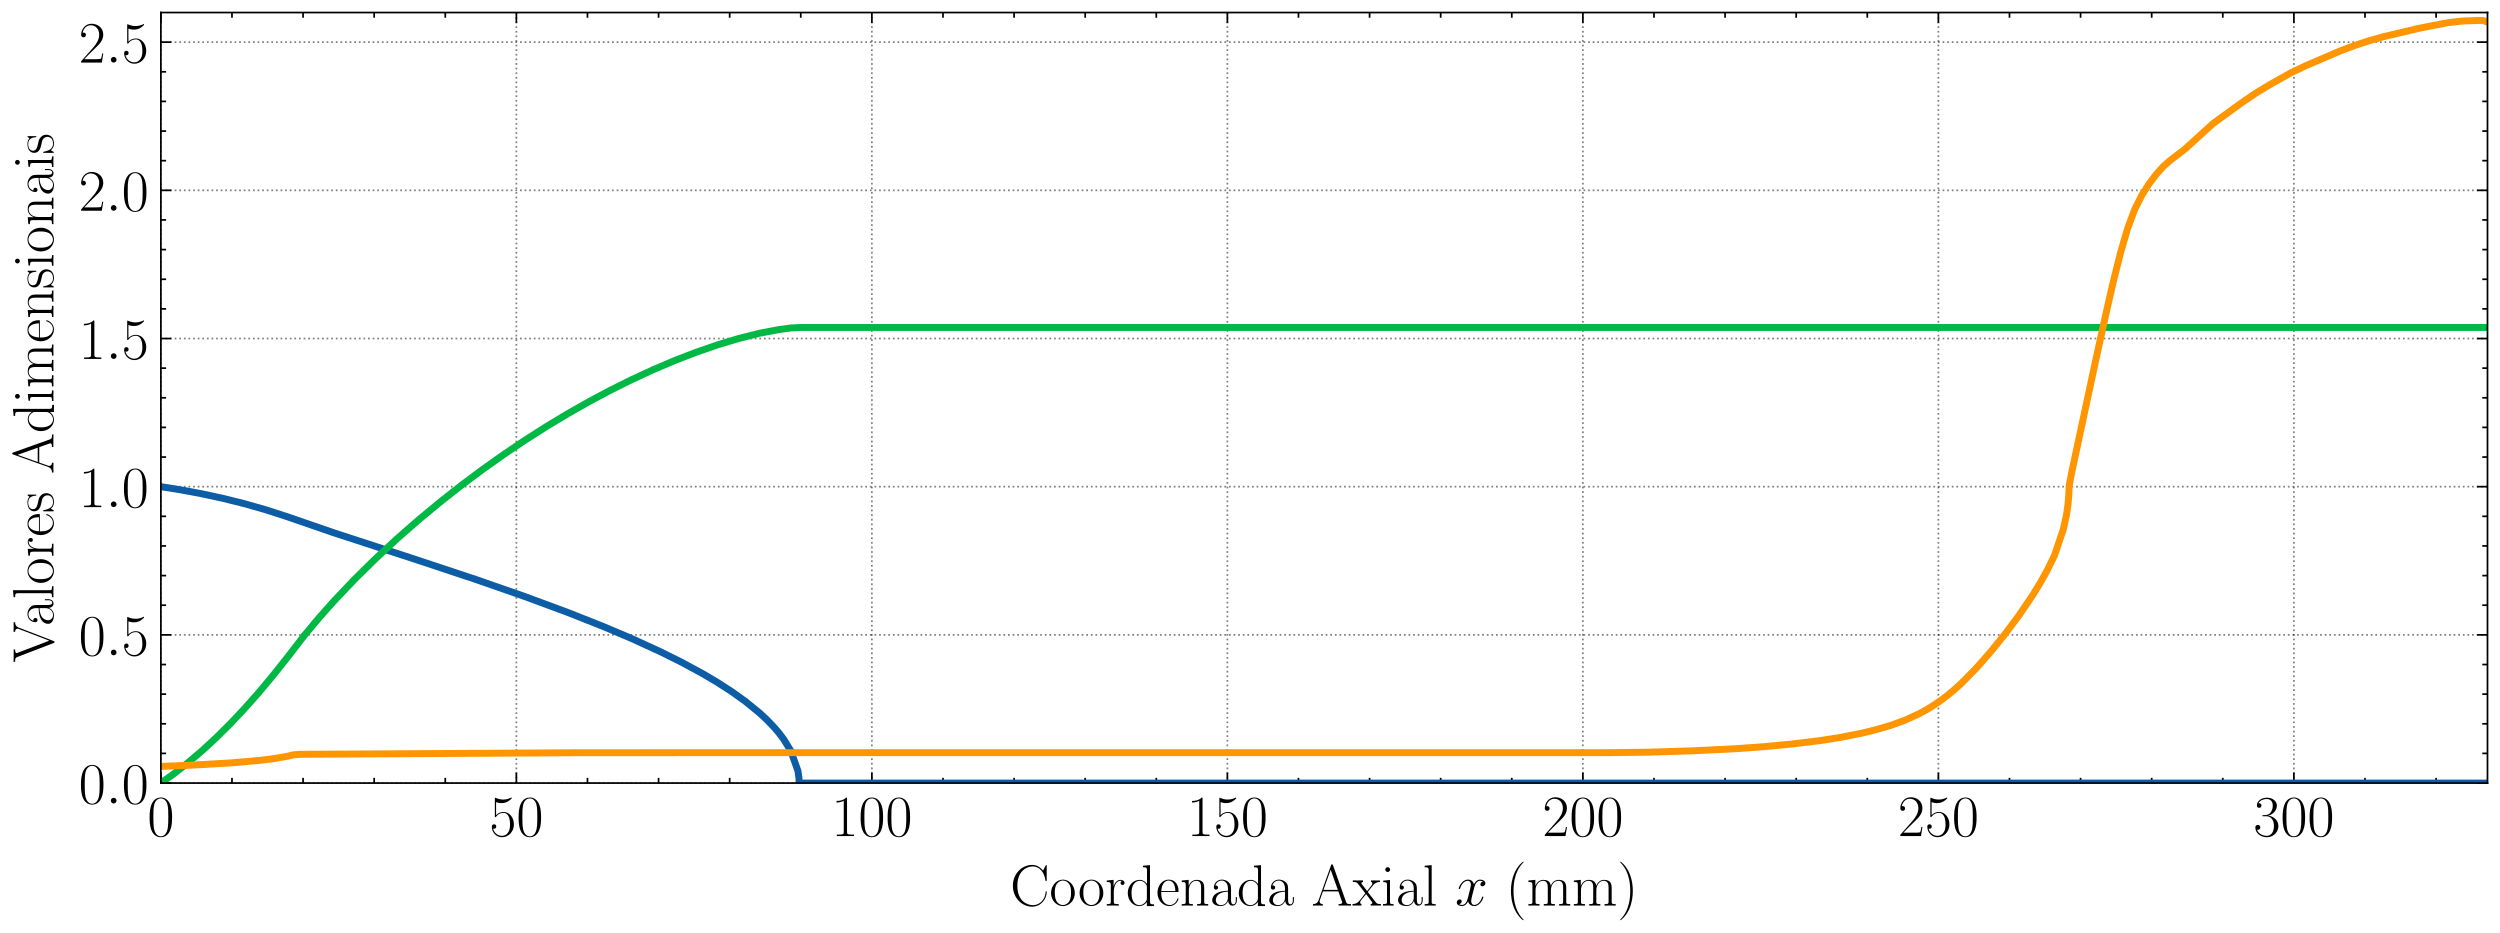 <?xml version="1.0" encoding="utf-8" standalone="no"?>
<!DOCTYPE svg PUBLIC "-//W3C//DTD SVG 1.1//EN"
  "http://www.w3.org/Graphics/SVG/1.1/DTD/svg11.dtd">
<!-- Created with matplotlib (https://matplotlib.org/) -->
<svg height="268.423pt" version="1.1" viewBox="0 0 719.497 268.423" width="719.497pt" xmlns="http://www.w3.org/2000/svg" xmlns:xlink="http://www.w3.org/1999/xlink">
 <defs>
  <style type="text/css">*{stroke-linecap:butt;stroke-linejoin:round;}</style>
 </defs>
 <g id="figure_1">
  <g id="patch_1">
   <path d="M 0 268.423 
L 719.497 268.423 
L 719.497 0 
L 0 0 
z
" style="fill:#ffffff;"/>
  </g>
  <g id="axes_1">
   <g id="patch_2">
    <path d="M 46.297 225.36 
L 715.897 225.36 
L 715.897 3.6 
L 46.297 3.6 
z
" style="fill:#ffffff;"/>
   </g>
   <g id="matplotlib.axis_1">
    <g id="xtick_1">
     <g id="line2d_1">
      <path clip-path="url(#p285073adc8)" d="M 46.297 225.36 
L 46.297 3.6 
" style="fill:none;stroke:#000000;stroke-dasharray:0.5,0.825;stroke-dashoffset:0;stroke-opacity:0.5;stroke-width:0.5;"/>
     </g>
     <g id="line2d_2">
      <defs>
       <path d="M 0 0 
L 0 -3 
" id="mf5955d7d9f" style="stroke:#000000;stroke-width:0.5;"/>
      </defs>
      <g>
       <use style="stroke:#000000;stroke-width:0.5;" x="46.297" xlink:href="#mf5955d7d9f" y="225.36"/>
      </g>
     </g>
     <g id="line2d_3">
      <defs>
       <path d="M 0 0 
L 0 3 
" id="mdc66c69670" style="stroke:#000000;stroke-width:0.5;"/>
      </defs>
      <g>
       <use style="stroke:#000000;stroke-width:0.5;" x="46.297" xlink:href="#mdc66c69670" y="3.6"/>
      </g>
     </g>
     <g id="text_1">
      <!-- $\mathdefault{0}$ -->
      <g transform="translate(42.413 240.621)scale(0.17 -0.17)">
       <defs>
        <path d="M 42 31.641 
C 42 37.75 41.906 48.125 37.703 56.109 
C 34 63.109 28.094 65.594 22.906 65.594 
C 18.094 65.594 12 63.406 8.203 56.203 
C 4.203 48.719 3.797 39.438 3.797 31.641 
C 3.797 25.953 3.906 17.281 7 9.672 
C 11.297 -0.609 19 -2 22.906 -2 
C 27.5 -2 34.5 -0.109 38.594 9.375 
C 41.594 16.281 42 24.359 42 31.641 
z
M 22.906 -0.406 
C 16.5 -0.406 12.703 5.078 11.297 12.688 
C 10.203 18.562 10.203 27.156 10.203 32.75 
C 10.203 40.438 10.203 46.828 11.5 52.922 
C 13.406 61.391 19 64 22.906 64 
C 27 64 32.297 61.297 34.203 53.125 
C 35.5 47.438 35.594 40.734 35.594 32.75 
C 35.594 26.25 35.594 18.266 34.406 12.375 
C 32.297 1.484 26.406 -0.406 22.906 -0.406 
z
" id="CMR17-48"/>
       </defs>
       <use transform="scale(0.996)" xlink:href="#CMR17-48"/>
      </g>
     </g>
    </g>
    <g id="xtick_2">
     <g id="line2d_4">
      <path clip-path="url(#p285073adc8)" d="M 148.61 225.36 
L 148.61 3.6 
" style="fill:none;stroke:#000000;stroke-dasharray:0.5,0.825;stroke-dashoffset:0;stroke-opacity:0.5;stroke-width:0.5;"/>
     </g>
     <g id="line2d_5">
      <g>
       <use style="stroke:#000000;stroke-width:0.5;" x="148.61" xlink:href="#mf5955d7d9f" y="225.36"/>
      </g>
     </g>
     <g id="line2d_6">
      <g>
       <use style="stroke:#000000;stroke-width:0.5;" x="148.61" xlink:href="#mdc66c69670" y="3.6"/>
      </g>
     </g>
     <g id="text_2">
      <!-- $\mathdefault{50}$ -->
      <g transform="translate(140.843 240.621)scale(0.17 -0.17)">
       <defs>
        <path d="M 11.406 57.688 
C 12.406 57.281 16.5 56 20.703 56 
C 30 56 35.094 61.109 38 64.062 
C 38 64.953 38 65.5 37.406 65.5 
C 37.297 65.5 37.094 65.5 36.297 65.047 
C 32.797 63.406 28.703 62.078 23.703 62.078 
C 20.703 62.078 16.203 62.484 11.297 64.672 
C 10.203 65.172 10 65.172 9.906 65.172 
C 9.406 65.172 9.297 65.062 9.297 63.078 
L 9.297 34.422 
C 9.297 32.641 9.297 32.141 10.297 32.141 
C 10.797 32.141 11 32.344 11.5 33.031 
C 14.703 37.516 19.094 39.406 24.094 39.406 
C 27.594 39.406 35.094 37.219 35.094 20.141 
C 35.094 16.953 35.094 11.172 32.094 6.578 
C 29.594 2.484 25.703 0.391 21.406 0.391 
C 14.797 0.391 8.094 5 6.297 12.719 
C 6.703 12.609 7.5 12.422 7.906 12.422 
C 9.203 12.422 11.703 13.125 11.703 16.219 
C 11.703 18.906 9.797 20 7.906 20 
C 5.594 20 4.094 18.594 4.094 15.797 
C 4.094 7.094 11 -2 21.594 -2 
C 31.906 -2 41.703 6.875 41.703 19.75 
C 41.703 31.719 33.906 41 24.203 41 
C 19.094 41 14.797 39.109 11.406 35.531 
z
" id="CMR17-53"/>
       </defs>
       <use transform="scale(0.996)" xlink:href="#CMR17-53"/>
       <use transform="translate(45.69 0)scale(0.996)" xlink:href="#CMR17-48"/>
      </g>
     </g>
    </g>
    <g id="xtick_3">
     <g id="line2d_7">
      <path clip-path="url(#p285073adc8)" d="M 250.924 225.36 
L 250.924 3.6 
" style="fill:none;stroke:#000000;stroke-dasharray:0.5,0.825;stroke-dashoffset:0;stroke-opacity:0.5;stroke-width:0.5;"/>
     </g>
     <g id="line2d_8">
      <g>
       <use style="stroke:#000000;stroke-width:0.5;" x="250.924" xlink:href="#mf5955d7d9f" y="225.36"/>
      </g>
     </g>
     <g id="line2d_9">
      <g>
       <use style="stroke:#000000;stroke-width:0.5;" x="250.924" xlink:href="#mdc66c69670" y="3.6"/>
      </g>
     </g>
     <g id="text_3">
      <!-- $\mathdefault{100}$ -->
      <g transform="translate(239.273 240.621)scale(0.17 -0.17)">
       <defs>
        <path d="M 26.594 63.406 
C 26.594 65.5 26.5 65.5 25.094 65.5 
C 21.203 61.188 15.297 59.797 9.703 59.797 
C 9.406 59.797 8.906 59.797 8.797 59.5 
C 8.703 59.297 8.703 59.094 8.703 57 
C 11.797 57 17 57.594 21 59.984 
L 21 7.203 
C 21 3.688 20.797 2.5 12.203 2.5 
L 9.203 2.5 
L 9.203 0 
C 14 0 19 0 23.797 0 
C 28.594 0 33.594 0 38.406 0 
L 38.406 2.5 
L 35.406 2.5 
C 26.797 2.5 26.594 3.594 26.594 7.156 
z
" id="CMR17-49"/>
       </defs>
       <use transform="scale(0.996)" xlink:href="#CMR17-49"/>
       <use transform="translate(45.69 0)scale(0.996)" xlink:href="#CMR17-48"/>
       <use transform="translate(91.381 0)scale(0.996)" xlink:href="#CMR17-48"/>
      </g>
     </g>
    </g>
    <g id="xtick_4">
     <g id="line2d_10">
      <path clip-path="url(#p285073adc8)" d="M 353.237 225.36 
L 353.237 3.6 
" style="fill:none;stroke:#000000;stroke-dasharray:0.5,0.825;stroke-dashoffset:0;stroke-opacity:0.5;stroke-width:0.5;"/>
     </g>
     <g id="line2d_11">
      <g>
       <use style="stroke:#000000;stroke-width:0.5;" x="353.237" xlink:href="#mf5955d7d9f" y="225.36"/>
      </g>
     </g>
     <g id="line2d_12">
      <g>
       <use style="stroke:#000000;stroke-width:0.5;" x="353.237" xlink:href="#mdc66c69670" y="3.6"/>
      </g>
     </g>
     <g id="text_4">
      <!-- $\mathdefault{150}$ -->
      <g transform="translate(341.586 240.621)scale(0.17 -0.17)">
       <use transform="scale(0.996)" xlink:href="#CMR17-49"/>
       <use transform="translate(45.69 0)scale(0.996)" xlink:href="#CMR17-53"/>
       <use transform="translate(91.381 0)scale(0.996)" xlink:href="#CMR17-48"/>
      </g>
     </g>
    </g>
    <g id="xtick_5">
     <g id="line2d_13">
      <path clip-path="url(#p285073adc8)" d="M 455.551 225.36 
L 455.551 3.6 
" style="fill:none;stroke:#000000;stroke-dasharray:0.5,0.825;stroke-dashoffset:0;stroke-opacity:0.5;stroke-width:0.5;"/>
     </g>
     <g id="line2d_14">
      <g>
       <use style="stroke:#000000;stroke-width:0.5;" x="455.551" xlink:href="#mf5955d7d9f" y="225.36"/>
      </g>
     </g>
     <g id="line2d_15">
      <g>
       <use style="stroke:#000000;stroke-width:0.5;" x="455.551" xlink:href="#mdc66c69670" y="3.6"/>
      </g>
     </g>
     <g id="text_5">
      <!-- $\mathdefault{200}$ -->
      <g transform="translate(443.9 240.621)scale(0.17 -0.17)">
       <defs>
        <path d="M 41.703 15.453 
L 39.906 15.453 
C 38.906 8.375 38.094 7.172 37.703 6.562 
C 37.203 5.766 30 5.766 28.594 5.766 
L 9.406 5.766 
C 13 9.672 20 16.75 28.5 24.953 
C 34.594 30.734 41.703 37.531 41.703 47.422 
C 41.703 59.219 32.297 66 21.797 66 
C 10.797 66 4.094 56.312 4.094 47.344 
C 4.094 43.438 7 42.938 8.203 42.938 
C 9.203 42.938 12.203 43.547 12.203 47.031 
C 12.203 50.109 9.594 51 8.203 51 
C 7.594 51 7 50.906 6.594 50.703 
C 8.5 59.219 14.297 63.406 20.406 63.406 
C 29.094 63.406 34.797 56.516 34.797 47.422 
C 34.797 38.734 29.703 31.25 24 24.75 
L 4.094 2.281 
L 4.094 0 
L 39.297 0 
z
" id="CMR17-50"/>
       </defs>
       <use transform="scale(0.996)" xlink:href="#CMR17-50"/>
       <use transform="translate(45.69 0)scale(0.996)" xlink:href="#CMR17-48"/>
       <use transform="translate(91.381 0)scale(0.996)" xlink:href="#CMR17-48"/>
      </g>
     </g>
    </g>
    <g id="xtick_6">
     <g id="line2d_16">
      <path clip-path="url(#p285073adc8)" d="M 557.864 225.36 
L 557.864 3.6 
" style="fill:none;stroke:#000000;stroke-dasharray:0.5,0.825;stroke-dashoffset:0;stroke-opacity:0.5;stroke-width:0.5;"/>
     </g>
     <g id="line2d_17">
      <g>
       <use style="stroke:#000000;stroke-width:0.5;" x="557.864" xlink:href="#mf5955d7d9f" y="225.36"/>
      </g>
     </g>
     <g id="line2d_18">
      <g>
       <use style="stroke:#000000;stroke-width:0.5;" x="557.864" xlink:href="#mdc66c69670" y="3.6"/>
      </g>
     </g>
     <g id="text_6">
      <!-- $\mathdefault{250}$ -->
      <g transform="translate(546.213 240.621)scale(0.17 -0.17)">
       <use transform="scale(0.996)" xlink:href="#CMR17-50"/>
       <use transform="translate(45.69 0)scale(0.996)" xlink:href="#CMR17-53"/>
       <use transform="translate(91.381 0)scale(0.996)" xlink:href="#CMR17-48"/>
      </g>
     </g>
    </g>
    <g id="xtick_7">
     <g id="line2d_19">
      <path clip-path="url(#p285073adc8)" d="M 660.178 225.36 
L 660.178 3.6 
" style="fill:none;stroke:#000000;stroke-dasharray:0.5,0.825;stroke-dashoffset:0;stroke-opacity:0.5;stroke-width:0.5;"/>
     </g>
     <g id="line2d_20">
      <g>
       <use style="stroke:#000000;stroke-width:0.5;" x="660.178" xlink:href="#mf5955d7d9f" y="225.36"/>
      </g>
     </g>
     <g id="line2d_21">
      <g>
       <use style="stroke:#000000;stroke-width:0.5;" x="660.178" xlink:href="#mdc66c69670" y="3.6"/>
      </g>
     </g>
     <g id="text_7">
      <!-- $\mathdefault{300}$ -->
      <g transform="translate(648.526 240.621)scale(0.17 -0.17)">
       <defs>
        <path d="M 22.094 33.703 
C 31 33.703 34.906 25.969 34.906 17.031 
C 34.906 5 28.5 0.391 22.703 0.391 
C 17.406 0.391 8.797 3.031 6.094 10.828 
C 6.594 10.625 7.094 10.625 7.594 10.625 
C 10 10.625 11.797 12.219 11.797 14.812 
C 11.797 17.703 9.594 19 7.594 19 
C 5.906 19 3.297 18.203 3.297 14.469 
C 3.297 5.234 12.297 -2 22.906 -2 
C 34 -2 42.5 6.719 42.5 16.953 
C 42.5 26.672 34.5 33.703 25 34.797 
C 32.594 36.375 39.906 43.062 39.906 52.016 
C 39.906 59.688 32 65.297 23 65.297 
C 13.906 65.297 5.906 59.828 5.906 52.016 
C 5.906 48.594 8.5 48 9.797 48 
C 11.906 48 13.703 49.297 13.703 51.891 
C 13.703 54.469 11.906 55.766 9.797 55.766 
C 9.406 55.766 8.906 55.766 8.5 55.578 
C 11.406 61.859 19.297 63 22.797 63 
C 26.297 63 32.906 61.328 32.906 51.875 
C 32.906 49.109 32.5 44.188 29.094 39.844 
C 26.094 36 22.703 36 19.406 35.688 
C 18.906 35.688 16.594 35.453 16.203 35.453 
C 15.5 35.359 15.094 35.266 15.094 34.5 
C 15.094 33.797 15.203 33.703 17.203 33.703 
z
" id="CMR17-51"/>
       </defs>
       <use transform="scale(0.996)" xlink:href="#CMR17-51"/>
       <use transform="translate(45.69 0)scale(0.996)" xlink:href="#CMR17-48"/>
       <use transform="translate(91.381 0)scale(0.996)" xlink:href="#CMR17-48"/>
      </g>
     </g>
    </g>
    <g id="xtick_8">
     <g id="line2d_22">
      <defs>
       <path d="M 0 0 
L 0 -1.5 
" id="m83a83a60fd" style="stroke:#000000;stroke-width:0.5;"/>
      </defs>
      <g>
       <use style="stroke:#000000;stroke-width:0.5;" x="66.76" xlink:href="#m83a83a60fd" y="225.36"/>
      </g>
     </g>
     <g id="line2d_23">
      <defs>
       <path d="M 0 0 
L 0 1.5 
" id="m9dd162b7e0" style="stroke:#000000;stroke-width:0.5;"/>
      </defs>
      <g>
       <use style="stroke:#000000;stroke-width:0.5;" x="66.76" xlink:href="#m9dd162b7e0" y="3.6"/>
      </g>
     </g>
    </g>
    <g id="xtick_9">
     <g id="line2d_24">
      <g>
       <use style="stroke:#000000;stroke-width:0.5;" x="87.222" xlink:href="#m83a83a60fd" y="225.36"/>
      </g>
     </g>
     <g id="line2d_25">
      <g>
       <use style="stroke:#000000;stroke-width:0.5;" x="87.222" xlink:href="#m9dd162b7e0" y="3.6"/>
      </g>
     </g>
    </g>
    <g id="xtick_10">
     <g id="line2d_26">
      <g>
       <use style="stroke:#000000;stroke-width:0.5;" x="107.685" xlink:href="#m83a83a60fd" y="225.36"/>
      </g>
     </g>
     <g id="line2d_27">
      <g>
       <use style="stroke:#000000;stroke-width:0.5;" x="107.685" xlink:href="#m9dd162b7e0" y="3.6"/>
      </g>
     </g>
    </g>
    <g id="xtick_11">
     <g id="line2d_28">
      <g>
       <use style="stroke:#000000;stroke-width:0.5;" x="128.148" xlink:href="#m83a83a60fd" y="225.36"/>
      </g>
     </g>
     <g id="line2d_29">
      <g>
       <use style="stroke:#000000;stroke-width:0.5;" x="128.148" xlink:href="#m9dd162b7e0" y="3.6"/>
      </g>
     </g>
    </g>
    <g id="xtick_12">
     <g id="line2d_30">
      <g>
       <use style="stroke:#000000;stroke-width:0.5;" x="169.073" xlink:href="#m83a83a60fd" y="225.36"/>
      </g>
     </g>
     <g id="line2d_31">
      <g>
       <use style="stroke:#000000;stroke-width:0.5;" x="169.073" xlink:href="#m9dd162b7e0" y="3.6"/>
      </g>
     </g>
    </g>
    <g id="xtick_13">
     <g id="line2d_32">
      <g>
       <use style="stroke:#000000;stroke-width:0.5;" x="189.536" xlink:href="#m83a83a60fd" y="225.36"/>
      </g>
     </g>
     <g id="line2d_33">
      <g>
       <use style="stroke:#000000;stroke-width:0.5;" x="189.536" xlink:href="#m9dd162b7e0" y="3.6"/>
      </g>
     </g>
    </g>
    <g id="xtick_14">
     <g id="line2d_34">
      <g>
       <use style="stroke:#000000;stroke-width:0.5;" x="209.998" xlink:href="#m83a83a60fd" y="225.36"/>
      </g>
     </g>
     <g id="line2d_35">
      <g>
       <use style="stroke:#000000;stroke-width:0.5;" x="209.998" xlink:href="#m9dd162b7e0" y="3.6"/>
      </g>
     </g>
    </g>
    <g id="xtick_15">
     <g id="line2d_36">
      <g>
       <use style="stroke:#000000;stroke-width:0.5;" x="230.461" xlink:href="#m83a83a60fd" y="225.36"/>
      </g>
     </g>
     <g id="line2d_37">
      <g>
       <use style="stroke:#000000;stroke-width:0.5;" x="230.461" xlink:href="#m9dd162b7e0" y="3.6"/>
      </g>
     </g>
    </g>
    <g id="xtick_16">
     <g id="line2d_38">
      <g>
       <use style="stroke:#000000;stroke-width:0.5;" x="271.387" xlink:href="#m83a83a60fd" y="225.36"/>
      </g>
     </g>
     <g id="line2d_39">
      <g>
       <use style="stroke:#000000;stroke-width:0.5;" x="271.387" xlink:href="#m9dd162b7e0" y="3.6"/>
      </g>
     </g>
    </g>
    <g id="xtick_17">
     <g id="line2d_40">
      <g>
       <use style="stroke:#000000;stroke-width:0.5;" x="291.849" xlink:href="#m83a83a60fd" y="225.36"/>
      </g>
     </g>
     <g id="line2d_41">
      <g>
       <use style="stroke:#000000;stroke-width:0.5;" x="291.849" xlink:href="#m9dd162b7e0" y="3.6"/>
      </g>
     </g>
    </g>
    <g id="xtick_18">
     <g id="line2d_42">
      <g>
       <use style="stroke:#000000;stroke-width:0.5;" x="312.312" xlink:href="#m83a83a60fd" y="225.36"/>
      </g>
     </g>
     <g id="line2d_43">
      <g>
       <use style="stroke:#000000;stroke-width:0.5;" x="312.312" xlink:href="#m9dd162b7e0" y="3.6"/>
      </g>
     </g>
    </g>
    <g id="xtick_19">
     <g id="line2d_44">
      <g>
       <use style="stroke:#000000;stroke-width:0.5;" x="332.775" xlink:href="#m83a83a60fd" y="225.36"/>
      </g>
     </g>
     <g id="line2d_45">
      <g>
       <use style="stroke:#000000;stroke-width:0.5;" x="332.775" xlink:href="#m9dd162b7e0" y="3.6"/>
      </g>
     </g>
    </g>
    <g id="xtick_20">
     <g id="line2d_46">
      <g>
       <use style="stroke:#000000;stroke-width:0.5;" x="373.7" xlink:href="#m83a83a60fd" y="225.36"/>
      </g>
     </g>
     <g id="line2d_47">
      <g>
       <use style="stroke:#000000;stroke-width:0.5;" x="373.7" xlink:href="#m9dd162b7e0" y="3.6"/>
      </g>
     </g>
    </g>
    <g id="xtick_21">
     <g id="line2d_48">
      <g>
       <use style="stroke:#000000;stroke-width:0.5;" x="394.163" xlink:href="#m83a83a60fd" y="225.36"/>
      </g>
     </g>
     <g id="line2d_49">
      <g>
       <use style="stroke:#000000;stroke-width:0.5;" x="394.163" xlink:href="#m9dd162b7e0" y="3.6"/>
      </g>
     </g>
    </g>
    <g id="xtick_22">
     <g id="line2d_50">
      <g>
       <use style="stroke:#000000;stroke-width:0.5;" x="414.625" xlink:href="#m83a83a60fd" y="225.36"/>
      </g>
     </g>
     <g id="line2d_51">
      <g>
       <use style="stroke:#000000;stroke-width:0.5;" x="414.625" xlink:href="#m9dd162b7e0" y="3.6"/>
      </g>
     </g>
    </g>
    <g id="xtick_23">
     <g id="line2d_52">
      <g>
       <use style="stroke:#000000;stroke-width:0.5;" x="435.088" xlink:href="#m83a83a60fd" y="225.36"/>
      </g>
     </g>
     <g id="line2d_53">
      <g>
       <use style="stroke:#000000;stroke-width:0.5;" x="435.088" xlink:href="#m9dd162b7e0" y="3.6"/>
      </g>
     </g>
    </g>
    <g id="xtick_24">
     <g id="line2d_54">
      <g>
       <use style="stroke:#000000;stroke-width:0.5;" x="476.013" xlink:href="#m83a83a60fd" y="225.36"/>
      </g>
     </g>
     <g id="line2d_55">
      <g>
       <use style="stroke:#000000;stroke-width:0.5;" x="476.013" xlink:href="#m9dd162b7e0" y="3.6"/>
      </g>
     </g>
    </g>
    <g id="xtick_25">
     <g id="line2d_56">
      <g>
       <use style="stroke:#000000;stroke-width:0.5;" x="496.476" xlink:href="#m83a83a60fd" y="225.36"/>
      </g>
     </g>
     <g id="line2d_57">
      <g>
       <use style="stroke:#000000;stroke-width:0.5;" x="496.476" xlink:href="#m9dd162b7e0" y="3.6"/>
      </g>
     </g>
    </g>
    <g id="xtick_26">
     <g id="line2d_58">
      <g>
       <use style="stroke:#000000;stroke-width:0.5;" x="516.939" xlink:href="#m83a83a60fd" y="225.36"/>
      </g>
     </g>
     <g id="line2d_59">
      <g>
       <use style="stroke:#000000;stroke-width:0.5;" x="516.939" xlink:href="#m9dd162b7e0" y="3.6"/>
      </g>
     </g>
    </g>
    <g id="xtick_27">
     <g id="line2d_60">
      <g>
       <use style="stroke:#000000;stroke-width:0.5;" x="537.401" xlink:href="#m83a83a60fd" y="225.36"/>
      </g>
     </g>
     <g id="line2d_61">
      <g>
       <use style="stroke:#000000;stroke-width:0.5;" x="537.401" xlink:href="#m9dd162b7e0" y="3.6"/>
      </g>
     </g>
    </g>
    <g id="xtick_28">
     <g id="line2d_62">
      <g>
       <use style="stroke:#000000;stroke-width:0.5;" x="578.327" xlink:href="#m83a83a60fd" y="225.36"/>
      </g>
     </g>
     <g id="line2d_63">
      <g>
       <use style="stroke:#000000;stroke-width:0.5;" x="578.327" xlink:href="#m9dd162b7e0" y="3.6"/>
      </g>
     </g>
    </g>
    <g id="xtick_29">
     <g id="line2d_64">
      <g>
       <use style="stroke:#000000;stroke-width:0.5;" x="598.789" xlink:href="#m83a83a60fd" y="225.36"/>
      </g>
     </g>
     <g id="line2d_65">
      <g>
       <use style="stroke:#000000;stroke-width:0.5;" x="598.789" xlink:href="#m9dd162b7e0" y="3.6"/>
      </g>
     </g>
    </g>
    <g id="xtick_30">
     <g id="line2d_66">
      <g>
       <use style="stroke:#000000;stroke-width:0.5;" x="619.252" xlink:href="#m83a83a60fd" y="225.36"/>
      </g>
     </g>
     <g id="line2d_67">
      <g>
       <use style="stroke:#000000;stroke-width:0.5;" x="619.252" xlink:href="#m9dd162b7e0" y="3.6"/>
      </g>
     </g>
    </g>
    <g id="xtick_31">
     <g id="line2d_68">
      <g>
       <use style="stroke:#000000;stroke-width:0.5;" x="639.715" xlink:href="#m83a83a60fd" y="225.36"/>
      </g>
     </g>
     <g id="line2d_69">
      <g>
       <use style="stroke:#000000;stroke-width:0.5;" x="639.715" xlink:href="#m9dd162b7e0" y="3.6"/>
      </g>
     </g>
    </g>
    <g id="xtick_32">
     <g id="line2d_70">
      <g>
       <use style="stroke:#000000;stroke-width:0.5;" x="680.64" xlink:href="#m83a83a60fd" y="225.36"/>
      </g>
     </g>
     <g id="line2d_71">
      <g>
       <use style="stroke:#000000;stroke-width:0.5;" x="680.64" xlink:href="#m9dd162b7e0" y="3.6"/>
      </g>
     </g>
    </g>
    <g id="xtick_33">
     <g id="line2d_72">
      <g>
       <use style="stroke:#000000;stroke-width:0.5;" x="701.103" xlink:href="#m83a83a60fd" y="225.36"/>
      </g>
     </g>
     <g id="line2d_73">
      <g>
       <use style="stroke:#000000;stroke-width:0.5;" x="701.103" xlink:href="#m9dd162b7e0" y="3.6"/>
      </g>
     </g>
    </g>
    <g id="text_8">
     <!-- Coordenada Axial $x$ (mm) -->
     <g transform="translate(290.726 260.603)scale(0.17 -0.17)">
      <defs>
       <path d="M 62.094 67.016 
C 62.094 68.797 62 68.906 61.406 68.906 
C 61 68.906 60.906 68.797 60.203 67.609 
L 55.797 59.25 
C 50.906 65.422 44.906 69 37.203 69 
C 20.094 69 4.594 54 4.594 33.562 
C 4.594 12.906 20.094 -2 37.297 -2 
C 52.594 -2 62.094 11.406 62.094 22.828 
C 62.094 23.812 62.094 24.219 61.203 24.219 
C 60.406 24.219 60.406 23.922 60.297 23.031 
C 59.5 9.141 49.5 0.594 38.703 0.594 
C 28.5 0.594 12.203 7.734 12.203 33.547 
C 12.203 59.453 28.797 66.406 38.5 66.406 
C 49.797 66.406 58 56.688 59.906 42.891 
C 60.094 41.688 60.094 41.484 61 41.484 
C 62.094 41.484 62.094 41.688 62.094 43.484 
z
" id="CMR17-67"/>
       <path d="M 43.094 21.188 
C 43.094 34 33.797 44 22.906 44 
C 12 44 2.703 34 2.703 21.188 
C 2.703 8.609 12 -1 22.906 -1 
C 33.797 -1 43.094 8.609 43.094 21.188 
z
M 22.906 0.797 
C 18.203 0.797 14.203 3.594 11.906 7.5 
C 9.406 11.984 9.094 17.594 9.094 22 
C 9.094 26.203 9.297 31.406 11.906 35.906 
C 13.906 39.203 17.797 42.406 22.906 42.406 
C 27.406 42.406 31.203 39.906 33.594 36.406 
C 36.703 31.703 36.703 25.109 36.703 22 
C 36.703 18.094 36.5 12.109 33.797 7.297 
C 31 2.703 26.703 0.797 22.906 0.797 
z
" id="CMR17-111"/>
       <path d="M 15 23.391 
C 15 33 19.094 42 26.594 42 
C 27.297 42 28 41.906 28.703 41.594 
C 28.703 41.594 26.5 40.891 26.5 38.312 
C 26.5 35.906 28.406 34.906 29.906 34.906 
C 31.094 34.906 33.297 35.609 33.297 38.406 
C 33.297 41.609 30.094 43.594 26.703 43.594 
C 19.094 43.594 15.797 36.203 14.797 32.703 
L 14.703 32.703 
L 14.703 43.594 
L 3.094 42.5 
L 3.094 39.906 
C 9 39.906 9.906 39.297 9.906 34.5 
L 9.906 6.688 
C 9.906 2.875 9.5 2.391 3.094 2.391 
L 3.094 -0.203 
C 5.5 0 10.094 0 12.703 0 
C 15.594 0 20.703 0 23.406 -0.203 
L 23.406 2.391 
C 16.203 2.391 15 2.391 15 6.875 
z
" id="CMR17-114"/>
       <path d="M 29.203 67.594 
L 29.203 65 
C 35.094 65 36 64.406 36 59.688 
L 36 36.641 
C 35.594 37.141 31.5 43.594 23.406 43.594 
C 13.203 43.594 3.297 34.5 3.297 21.312 
C 3.297 8.203 12.594 -1 22.406 -1 
C 30.906 -1 35.297 5.266 35.797 5.938 
L 35.797 -0.984 
L 47.906 -0.984 
L 47.906 2 
C 42 2 41.094 2.594 41.094 7.391 
L 41.094 68.688 
z
M 35.797 11.797 
C 35.797 8.797 34 6.094 31.703 4.094 
C 28.297 1.094 24.906 0.594 23 0.594 
C 20.094 0.594 9.703 2.094 9.703 21.188 
C 9.703 40.812 21.297 42 23.906 42 
C 28.5 42 32.203 39.406 34.5 35.797 
C 35.797 33.703 35.797 33.406 35.797 31.609 
z
" id="CMR17-100"/>
       <path d="M 38.094 23 
C 38.5 23.406 38.5 23.609 38.5 24.625 
C 38.5 34.969 33.094 44 21.703 44 
C 11.094 44 2.703 33.891 2.703 21.609 
C 2.703 8.609 12.203 -1 22.797 -1 
C 34 -1 38.406 9.484 38.406 11.562 
C 38.406 12.25 37.797 12.25 37.594 12.25 
C 36.906 12.25 36.797 12.047 36.406 10.875 
C 34.203 4.141 28.703 0.797 23.5 0.797 
C 19.203 0.797 14.906 3.172 12.203 7.5 
C 9.094 12.547 9.094 18.375 9.094 23 
z
M 9.203 24.5 
C 9.906 39.141 17.594 42.406 21.594 42.406 
C 28.406 42.406 33 35.891 33.094 24.5 
z
" id="CMR17-101"/>
       <path d="M 41.5 30.203 
C 41.5 35.297 40.5 43.594 28.703 43.594 
C 20.797 43.594 16.703 37.5 15.203 33.5 
L 15.094 33.5 
L 15.094 43.594 
L 3.297 42.5 
L 3.297 39.906 
C 9.203 39.906 10.094 39.297 10.094 34.5 
L 10.094 6.688 
C 10.094 2.875 9.703 2.391 3.297 2.391 
L 3.297 -0.203 
C 5.703 0 10.094 0 12.703 0 
C 15.297 0 19.797 0 22.203 -0.203 
L 22.203 2.391 
C 15.797 2.391 15.406 2.781 15.406 6.688 
L 15.406 25.906 
C 15.406 35.109 21 42 28 42 
C 35.406 42 36.203 35.406 36.203 30.594 
L 36.203 6.688 
C 36.203 2.875 35.797 2.391 29.406 2.391 
L 29.406 -0.203 
C 31.797 0 36.203 0 38.797 0 
C 41.406 0 45.906 0 48.297 -0.203 
L 48.297 2.391 
C 41.906 2.391 41.5 2.781 41.5 6.688 
z
" id="CMR17-110"/>
       <path d="M 36 25.828 
C 36 32.375 36 35.844 31.797 39.734 
C 28.094 43 23.797 44 20.406 44 
C 12.5 44 6.797 37.609 6.797 30.797 
C 6.797 27 9.797 27 10.406 27 
C 11.703 27 14 27.781 14 30.531 
C 14 33 12.094 34.078 10.406 34.078 
C 10 34.078 9.5 33.969 9.203 33.875 
C 11.297 40.5 16.703 42.406 20.203 42.406 
C 25.203 42.406 30.703 37.953 30.703 29.453 
L 30.703 25 
C 24.797 25 17.703 24.203 12.094 21.203 
C 5.797 17.703 4 12.703 4 8.906 
C 4 1.203 13 -1 18.297 -1 
C 23.797 -1 28.906 2.172 31.094 7.984 
C 31.297 3.641 34.094 -0.281 38.5 -0.281 
C 40.594 -0.281 45.906 1.094 45.906 8.859 
L 45.906 14.375 
L 44.094 14.375 
L 44.094 8.781 
C 44.094 2.781 41.406 2 40.094 2 
C 36 2 36 7.156 36 11.531 
z
M 30.703 13.594 
C 30.703 4.953 24.5 0.594 19 0.594 
C 14 0.594 10.094 4.297 10.094 8.906 
C 10.094 11.891 11.406 17.188 17.203 20.391 
C 22 23.094 27.5 23.5 30.703 23.5 
z
" id="CMR17-97"/>
       <path d="M 36.297 68.406 
C 35.797 69.703 35.594 70 34.594 70 
C 33.594 70 33.406 69.703 32.906 68.406 
L 11.703 8.844 
C 9.797 3.484 5.797 2.391 2.297 2.391 
L 2.297 -0.203 
C 4.094 0 8.094 0 10 0 
C 12.5 0 16.5 0 18.906 -0.203 
L 18.906 2.391 
C 14.203 2.391 13.5 5.641 13.5 6.859 
C 13.5 7.766 13.703 8.281 13.906 8.891 
L 19.203 24 
L 45.406 24 
L 51.406 6.906 
C 51.906 5.703 51.906 5.5 51.906 5.109 
C 51.906 2.391 47.594 2.391 45.703 2.391 
L 45.703 0 
C 48.594 0 53.797 0 56.906 0 
C 59.5 0 64.5 0 66.906 -0.203 
L 66.906 2.391 
C 61.594 2.391 59.797 2.391 58.5 6.047 
z
M 32.297 60.828 
L 44.5 26.594 
L 20.094 26.594 
z
" id="CMR17-65"/>
       <path d="M 26 23.078 
C 29 26.969 32.406 31.344 35.203 34.625 
C 38.5 38.406 42.297 40 46.703 40 
L 46.703 42.594 
C 45 42.594 41.5 42.594 39.703 42.594 
C 37 42.594 33.906 42.594 31.594 42.688 
L 31.594 40.094 
C 33 39.891 33.797 38.891 33.797 37.5 
C 33.797 35.703 32.797 34.609 32.297 33.922 
L 24.906 24.578 
L 16.094 36.031 
C 15.203 37.125 15.203 37.312 15.203 37.812 
C 15.203 39.016 16.203 40 17.906 40 
L 17.906 42.688 
C 15.5 42.594 11.203 42.594 8.703 42.594 
C 6 42.594 2.797 42.594 0.594 42.688 
L 0.594 40 
C 6 40 7.203 39.594 9.594 36.609 
L 21.094 21.797 
C 21.297 21.594 21.797 21 21.797 20.703 
C 21.797 20.297 13.094 9.672 12 8.281 
C 7.5 2.891 2.797 2.5 0.094 2.5 
L 0.094 0 
C 1.797 0 5.297 0 7.094 0 
C 9.094 0 13.5 0 15.297 -0.094 
L 15.297 2.5 
C 14.703 2.594 13.094 2.797 13.094 5.078 
C 13.094 6.875 13.906 7.969 14.797 9.156 
L 23.094 19.312 
L 31.797 8 
C 32.594 6.906 33.797 5.406 33.797 4.703 
C 33.797 3.297 32.594 2.5 31 2.5 
L 31 -0.094 
C 33.406 0 37.703 0 40.203 0 
C 42.906 0 46.094 0 48.297 -0.094 
L 48.297 2.5 
C 43.297 2.5 41.797 2.688 39.406 5.781 
z
" id="CMR17-120"/>
       <path d="M 15.5 61.078 
C 15.5 63.266 13.703 65.156 11.406 65.156 
C 9.203 65.156 7.297 63.375 7.297 61.078 
C 7.297 58.891 9.094 57 11.406 57 
C 13.594 57 15.5 58.797 15.5 61.078 
z
M 3.797 42.281 
L 3.797 39.703 
C 9.406 39.703 10.203 39.094 10.203 34.328 
L 10.203 6.672 
C 10.203 2.875 9.797 2.391 3.406 2.391 
L 3.406 -0.203 
C 5.797 0 10.094 0 12.594 0 
C 15 0 19.094 0 21.406 -0.203 
L 21.406 2.391 
C 15.5 2.391 15.297 2.984 15.297 6.562 
L 15.297 43.375 
z
" id="CMR17-105"/>
       <path d="M 15.297 68.688 
L 3.406 67.594 
L 3.406 65 
C 9.297 65 10.203 64.406 10.203 59.641 
L 10.203 6.656 
C 10.203 2.875 9.797 2.391 3.406 2.391 
L 3.406 -0.203 
C 5.797 0 10.203 0 12.703 0 
C 15.297 0 19.703 0 22.094 -0.203 
L 22.094 2.391 
C 15.703 2.391 15.297 2.781 15.297 6.656 
z
" id="CMR17-108"/>
       <path d="M 47.406 40.719 
C 44.203 40.109 43 37.719 43 35.828 
C 43 33.422 44.906 32.625 46.297 32.625 
C 49.297 32.625 51.406 35.219 51.406 37.922 
C 51.406 42.109 46.594 44 42.406 44 
C 36.297 44 32.906 38.016 32 36.125 
C 29.703 44 23.5 44 21.703 44 
C 11.5 44 6.094 30.938 6.094 28.734 
C 6.094 28.344 6.5 27.844 7.203 27.844 
C 8 27.844 8.203 28.438 8.406 28.844 
C 11.797 39.922 18.5 42.016 21.406 42.016 
C 25.906 42.016 26.797 37.812 26.797 35.422 
C 26.797 33.234 26.203 30.938 25 26.141 
L 21.594 12.469 
C 20.094 6.484 17.203 1 11.906 1 
C 11.406 1 8.906 1 6.797 2.297 
C 10.406 3 11.203 5.984 11.203 7.188 
C 11.203 9.188 9.703 10.375 7.797 10.375 
C 5.406 10.375 2.797 8.281 2.797 5.094 
C 2.797 0.891 7.5 -1 11.797 -1 
C 16.594 -1 20 2.797 22.094 6.891 
C 23.703 1 28.703 -1 32.406 -1 
C 42.594 -1 48 12.078 48 14.266 
C 48 14.766 47.594 15.172 47 15.172 
C 46.094 15.172 46 14.672 45.703 13.875 
C 43 5.094 37.203 1 32.703 1 
C 29.203 1 27.297 3.594 27.297 7.688 
C 27.297 9.875 27.703 11.469 29.297 18.062 
L 32.797 31.625 
C 34.297 37.625 37.703 42.016 42.297 42.016 
C 42.5 42.016 45.297 42.016 47.406 40.719 
z
" id="CMMI12-120"/>
       <path d="M 30.594 -24.391 
C 30.594 -24.297 30.594 -24.094 30.297 -23.797 
C 25.703 -19.125 13.406 -6.359 13.406 24.703 
C 13.406 55.766 25.5 68.422 30.406 73.391 
C 30.406 73.5 30.594 73.703 30.594 74 
C 30.594 74.297 30.297 74.5 29.906 74.5 
C 28.797 74.5 20.297 67.125 15.406 56.156 
C 10.406 45.109 9 34.359 9 24.812 
C 9 17.625 9.703 5.484 15.703 -7.359 
C 20.5 -17.734 28.703 -25 29.906 -25 
C 30.406 -25 30.594 -24.797 30.594 -24.391 
z
" id="CMR17-40"/>
       <path d="M 67.594 30.203 
C 67.594 35.188 66.703 43.594 54.797 43.594 
C 48 43.594 43.297 39 41.5 33.609 
L 41.406 33.609 
C 40.203 41.812 34.297 43.594 28.703 43.594 
C 20.797 43.594 16.703 37.5 15.203 33.5 
L 15.094 33.5 
L 15.094 43.594 
L 3.297 42.5 
L 3.297 39.906 
C 9.203 39.906 10.094 39.297 10.094 34.5 
L 10.094 6.688 
C 10.094 2.875 9.703 2.391 3.297 2.391 
L 3.297 -0.203 
C 5.703 0 10.094 0 12.703 0 
C 15.297 0 19.797 0 22.203 -0.203 
L 22.203 2.391 
C 15.797 2.391 15.406 2.781 15.406 6.688 
L 15.406 25.906 
C 15.406 35.109 21 42 28 42 
C 35.406 42 36.203 35.406 36.203 30.594 
L 36.203 6.688 
C 36.203 2.875 35.797 2.391 29.406 2.391 
L 29.406 -0.203 
C 31.797 0 36.203 0 38.797 0 
C 41.406 0 45.906 0 48.297 -0.203 
L 48.297 2.391 
C 41.906 2.391 41.5 2.781 41.5 6.688 
L 41.5 25.906 
C 41.5 35.109 47.094 42 54.094 42 
C 61.5 42 62.297 35.406 62.297 30.594 
L 62.297 6.688 
C 62.297 2.875 61.906 2.391 55.5 2.391 
L 55.5 -0.203 
C 57.906 0 62.297 0 64.906 0 
C 67.5 0 72 0 74.406 -0.203 
L 74.406 2.391 
C 68 2.391 67.594 2.781 67.594 6.688 
z
" id="CMR17-109"/>
       <path d="M 26.297 24.703 
C 26.297 31.875 25.594 44.016 19.594 56.859 
C 14.797 67.234 6.594 74.5 5.406 74.5 
C 5.094 74.5 4.703 74.391 4.703 73.891 
C 4.703 73.703 4.797 73.594 4.906 73.391 
C 9.703 68.406 21.906 55.75 21.906 24.75 
C 21.906 -6.359 9.797 -19.016 4.906 -24.016 
C 4.797 -24.203 4.703 -24.312 4.703 -24.5 
C 4.703 -25 5.094 -25 5.406 -25 
C 6.5 -25 15 -17.625 19.906 -6.656 
C 24.906 4.391 26.297 15.141 26.297 24.703 
z
" id="CMR17-41"/>
      </defs>
      <use transform="scale(0.996)" xlink:href="#CMR17-67"/>
      <use transform="translate(66.51 0)scale(0.996)" xlink:href="#CMR17-111"/>
      <use transform="translate(114.803 0)scale(0.996)" xlink:href="#CMR17-111"/>
      <use transform="translate(160.493 0)scale(0.996)" xlink:href="#CMR17-114"/>
      <use transform="translate(195.774 0)scale(0.996)" xlink:href="#CMR17-100"/>
      <use transform="translate(246.669 0)scale(0.996)" xlink:href="#CMR17-101"/>
      <use transform="translate(287.155 0)scale(0.996)" xlink:href="#CMR17-110"/>
      <use transform="translate(338.05 0)scale(0.996)" xlink:href="#CMR17-97"/>
      <use transform="translate(383.741 0)scale(0.996)" xlink:href="#CMR17-100"/>
      <use transform="translate(434.636 0)scale(0.996)" xlink:href="#CMR17-97"/>
      <use transform="translate(510.403 0)scale(0.996)" xlink:href="#CMR17-65"/>
      <use transform="translate(579.475 0)scale(0.996)" xlink:href="#CMR17-120"/>
      <use transform="translate(627.768 0)scale(0.996)" xlink:href="#CMR17-105"/>
      <use transform="translate(652.639 0)scale(0.996)" xlink:href="#CMR17-97"/>
      <use transform="translate(698.33 0)scale(0.996)" xlink:href="#CMR17-108"/>
      <use transform="translate(753.277 0)scale(0.996)" xlink:href="#CMMI12-120"/>
      <use transform="translate(838.787 0)scale(0.996)" xlink:href="#CMR17-40"/>
      <use transform="translate(874.067 0)scale(0.996)" xlink:href="#CMR17-109"/>
      <use transform="translate(950.987 0)scale(0.996)" xlink:href="#CMR17-109"/>
      <use transform="translate(1027.907 0)scale(0.996)" xlink:href="#CMR17-41"/>
     </g>
    </g>
   </g>
   <g id="matplotlib.axis_2">
    <g id="ytick_1">
     <g id="line2d_74">
      <path clip-path="url(#p285073adc8)" d="M 46.297 225.36 
L 715.897 225.36 
" style="fill:none;stroke:#000000;stroke-dasharray:0.5,0.825;stroke-dashoffset:0;stroke-opacity:0.5;stroke-width:0.5;"/>
     </g>
     <g id="line2d_75">
      <defs>
       <path d="M 0 0 
L 3 0 
" id="m52048f2fce" style="stroke:#000000;stroke-width:0.5;"/>
      </defs>
      <g>
       <use style="stroke:#000000;stroke-width:0.5;" x="46.297" xlink:href="#m52048f2fce" y="225.36"/>
      </g>
     </g>
     <g id="line2d_76">
      <defs>
       <path d="M 0 0 
L -3 0 
" id="me89e551da4" style="stroke:#000000;stroke-width:0.5;"/>
      </defs>
      <g>
       <use style="stroke:#000000;stroke-width:0.5;" x="715.897" xlink:href="#me89e551da4" y="225.36"/>
      </g>
     </g>
     <g id="text_9">
      <!-- $\mathdefault{0.0}$ -->
      <g transform="translate(22.656 231.241)scale(0.17 -0.17)">
       <defs>
        <path d="M 18.406 4.797 
C 18.406 7.688 16 9.672 13.594 9.672 
C 10.703 9.672 8.703 7.281 8.703 4.891 
C 8.703 2 11.094 0 13.5 0 
C 16.406 0 18.406 2.391 18.406 4.797 
z
" id="CMMI12-58"/>
       </defs>
       <use transform="scale(0.996)" xlink:href="#CMR17-48"/>
       <use transform="translate(45.69 0)scale(0.996)" xlink:href="#CMMI12-58"/>
       <use transform="translate(72.788 0)scale(0.996)" xlink:href="#CMR17-48"/>
      </g>
     </g>
    </g>
    <g id="ytick_2">
     <g id="line2d_77">
      <path clip-path="url(#p285073adc8)" d="M 46.297 182.714 
L 715.897 182.714 
" style="fill:none;stroke:#000000;stroke-dasharray:0.5,0.825;stroke-dashoffset:0;stroke-opacity:0.5;stroke-width:0.5;"/>
     </g>
     <g id="line2d_78">
      <g>
       <use style="stroke:#000000;stroke-width:0.5;" x="46.297" xlink:href="#m52048f2fce" y="182.714"/>
      </g>
     </g>
     <g id="line2d_79">
      <g>
       <use style="stroke:#000000;stroke-width:0.5;" x="715.897" xlink:href="#me89e551da4" y="182.714"/>
      </g>
     </g>
     <g id="text_10">
      <!-- $\mathdefault{0.5}$ -->
      <g transform="translate(22.656 188.595)scale(0.17 -0.17)">
       <use transform="scale(0.996)" xlink:href="#CMR17-48"/>
       <use transform="translate(45.69 0)scale(0.996)" xlink:href="#CMMI12-58"/>
       <use transform="translate(72.788 0)scale(0.996)" xlink:href="#CMR17-53"/>
      </g>
     </g>
    </g>
    <g id="ytick_3">
     <g id="line2d_80">
      <path clip-path="url(#p285073adc8)" d="M 46.297 140.068 
L 715.897 140.068 
" style="fill:none;stroke:#000000;stroke-dasharray:0.5,0.825;stroke-dashoffset:0;stroke-opacity:0.5;stroke-width:0.5;"/>
     </g>
     <g id="line2d_81">
      <g>
       <use style="stroke:#000000;stroke-width:0.5;" x="46.297" xlink:href="#m52048f2fce" y="140.068"/>
      </g>
     </g>
     <g id="line2d_82">
      <g>
       <use style="stroke:#000000;stroke-width:0.5;" x="715.897" xlink:href="#me89e551da4" y="140.068"/>
      </g>
     </g>
     <g id="text_11">
      <!-- $\mathdefault{1.0}$ -->
      <g transform="translate(22.656 145.948)scale(0.17 -0.17)">
       <use transform="scale(0.996)" xlink:href="#CMR17-49"/>
       <use transform="translate(45.69 0)scale(0.996)" xlink:href="#CMMI12-58"/>
       <use transform="translate(72.788 0)scale(0.996)" xlink:href="#CMR17-48"/>
      </g>
     </g>
    </g>
    <g id="ytick_4">
     <g id="line2d_83">
      <path clip-path="url(#p285073adc8)" d="M 46.297 97.422 
L 715.897 97.422 
" style="fill:none;stroke:#000000;stroke-dasharray:0.5,0.825;stroke-dashoffset:0;stroke-opacity:0.5;stroke-width:0.5;"/>
     </g>
     <g id="line2d_84">
      <g>
       <use style="stroke:#000000;stroke-width:0.5;" x="46.297" xlink:href="#m52048f2fce" y="97.422"/>
      </g>
     </g>
     <g id="line2d_85">
      <g>
       <use style="stroke:#000000;stroke-width:0.5;" x="715.897" xlink:href="#me89e551da4" y="97.422"/>
      </g>
     </g>
     <g id="text_12">
      <!-- $\mathdefault{1.5}$ -->
      <g transform="translate(22.656 103.302)scale(0.17 -0.17)">
       <use transform="scale(0.996)" xlink:href="#CMR17-49"/>
       <use transform="translate(45.69 0)scale(0.996)" xlink:href="#CMMI12-58"/>
       <use transform="translate(72.788 0)scale(0.996)" xlink:href="#CMR17-53"/>
      </g>
     </g>
    </g>
    <g id="ytick_5">
     <g id="line2d_86">
      <path clip-path="url(#p285073adc8)" d="M 46.297 54.775 
L 715.897 54.775 
" style="fill:none;stroke:#000000;stroke-dasharray:0.5,0.825;stroke-dashoffset:0;stroke-opacity:0.5;stroke-width:0.5;"/>
     </g>
     <g id="line2d_87">
      <g>
       <use style="stroke:#000000;stroke-width:0.5;" x="46.297" xlink:href="#m52048f2fce" y="54.775"/>
      </g>
     </g>
     <g id="line2d_88">
      <g>
       <use style="stroke:#000000;stroke-width:0.5;" x="715.897" xlink:href="#me89e551da4" y="54.775"/>
      </g>
     </g>
     <g id="text_13">
      <!-- $\mathdefault{2.0}$ -->
      <g transform="translate(22.656 60.656)scale(0.17 -0.17)">
       <use transform="scale(0.996)" xlink:href="#CMR17-50"/>
       <use transform="translate(45.69 0)scale(0.996)" xlink:href="#CMMI12-58"/>
       <use transform="translate(72.788 0)scale(0.996)" xlink:href="#CMR17-48"/>
      </g>
     </g>
    </g>
    <g id="ytick_6">
     <g id="line2d_89">
      <path clip-path="url(#p285073adc8)" d="M 46.297 12.129 
L 715.897 12.129 
" style="fill:none;stroke:#000000;stroke-dasharray:0.5,0.825;stroke-dashoffset:0;stroke-opacity:0.5;stroke-width:0.5;"/>
     </g>
     <g id="line2d_90">
      <g>
       <use style="stroke:#000000;stroke-width:0.5;" x="46.297" xlink:href="#m52048f2fce" y="12.129"/>
      </g>
     </g>
     <g id="line2d_91">
      <g>
       <use style="stroke:#000000;stroke-width:0.5;" x="715.897" xlink:href="#me89e551da4" y="12.129"/>
      </g>
     </g>
     <g id="text_14">
      <!-- $\mathdefault{2.5}$ -->
      <g transform="translate(22.656 18.01)scale(0.17 -0.17)">
       <use transform="scale(0.996)" xlink:href="#CMR17-50"/>
       <use transform="translate(45.69 0)scale(0.996)" xlink:href="#CMMI12-58"/>
       <use transform="translate(72.788 0)scale(0.996)" xlink:href="#CMR17-53"/>
      </g>
     </g>
    </g>
    <g id="ytick_7">
     <g id="line2d_92">
      <defs>
       <path d="M 0 0 
L 1.5 0 
" id="m338b52c21c" style="stroke:#000000;stroke-width:0.5;"/>
      </defs>
      <g>
       <use style="stroke:#000000;stroke-width:0.5;" x="46.297" xlink:href="#m338b52c21c" y="216.831"/>
      </g>
     </g>
     <g id="line2d_93">
      <defs>
       <path d="M 0 0 
L -1.5 0 
" id="m51d51a4d03" style="stroke:#000000;stroke-width:0.5;"/>
      </defs>
      <g>
       <use style="stroke:#000000;stroke-width:0.5;" x="715.897" xlink:href="#m51d51a4d03" y="216.831"/>
      </g>
     </g>
    </g>
    <g id="ytick_8">
     <g id="line2d_94">
      <g>
       <use style="stroke:#000000;stroke-width:0.5;" x="46.297" xlink:href="#m338b52c21c" y="208.302"/>
      </g>
     </g>
     <g id="line2d_95">
      <g>
       <use style="stroke:#000000;stroke-width:0.5;" x="715.897" xlink:href="#m51d51a4d03" y="208.302"/>
      </g>
     </g>
    </g>
    <g id="ytick_9">
     <g id="line2d_96">
      <g>
       <use style="stroke:#000000;stroke-width:0.5;" x="46.297" xlink:href="#m338b52c21c" y="199.772"/>
      </g>
     </g>
     <g id="line2d_97">
      <g>
       <use style="stroke:#000000;stroke-width:0.5;" x="715.897" xlink:href="#m51d51a4d03" y="199.772"/>
      </g>
     </g>
    </g>
    <g id="ytick_10">
     <g id="line2d_98">
      <g>
       <use style="stroke:#000000;stroke-width:0.5;" x="46.297" xlink:href="#m338b52c21c" y="191.243"/>
      </g>
     </g>
     <g id="line2d_99">
      <g>
       <use style="stroke:#000000;stroke-width:0.5;" x="715.897" xlink:href="#m51d51a4d03" y="191.243"/>
      </g>
     </g>
    </g>
    <g id="ytick_11">
     <g id="line2d_100">
      <g>
       <use style="stroke:#000000;stroke-width:0.5;" x="46.297" xlink:href="#m338b52c21c" y="174.185"/>
      </g>
     </g>
     <g id="line2d_101">
      <g>
       <use style="stroke:#000000;stroke-width:0.5;" x="715.897" xlink:href="#m51d51a4d03" y="174.185"/>
      </g>
     </g>
    </g>
    <g id="ytick_12">
     <g id="line2d_102">
      <g>
       <use style="stroke:#000000;stroke-width:0.5;" x="46.297" xlink:href="#m338b52c21c" y="165.655"/>
      </g>
     </g>
     <g id="line2d_103">
      <g>
       <use style="stroke:#000000;stroke-width:0.5;" x="715.897" xlink:href="#m51d51a4d03" y="165.655"/>
      </g>
     </g>
    </g>
    <g id="ytick_13">
     <g id="line2d_104">
      <g>
       <use style="stroke:#000000;stroke-width:0.5;" x="46.297" xlink:href="#m338b52c21c" y="157.126"/>
      </g>
     </g>
     <g id="line2d_105">
      <g>
       <use style="stroke:#000000;stroke-width:0.5;" x="715.897" xlink:href="#m51d51a4d03" y="157.126"/>
      </g>
     </g>
    </g>
    <g id="ytick_14">
     <g id="line2d_106">
      <g>
       <use style="stroke:#000000;stroke-width:0.5;" x="46.297" xlink:href="#m338b52c21c" y="148.597"/>
      </g>
     </g>
     <g id="line2d_107">
      <g>
       <use style="stroke:#000000;stroke-width:0.5;" x="715.897" xlink:href="#m51d51a4d03" y="148.597"/>
      </g>
     </g>
    </g>
    <g id="ytick_15">
     <g id="line2d_108">
      <g>
       <use style="stroke:#000000;stroke-width:0.5;" x="46.297" xlink:href="#m338b52c21c" y="131.538"/>
      </g>
     </g>
     <g id="line2d_109">
      <g>
       <use style="stroke:#000000;stroke-width:0.5;" x="715.897" xlink:href="#m51d51a4d03" y="131.538"/>
      </g>
     </g>
    </g>
    <g id="ytick_16">
     <g id="line2d_110">
      <g>
       <use style="stroke:#000000;stroke-width:0.5;" x="46.297" xlink:href="#m338b52c21c" y="123.009"/>
      </g>
     </g>
     <g id="line2d_111">
      <g>
       <use style="stroke:#000000;stroke-width:0.5;" x="715.897" xlink:href="#m51d51a4d03" y="123.009"/>
      </g>
     </g>
    </g>
    <g id="ytick_17">
     <g id="line2d_112">
      <g>
       <use style="stroke:#000000;stroke-width:0.5;" x="46.297" xlink:href="#m338b52c21c" y="114.48"/>
      </g>
     </g>
     <g id="line2d_113">
      <g>
       <use style="stroke:#000000;stroke-width:0.5;" x="715.897" xlink:href="#m51d51a4d03" y="114.48"/>
      </g>
     </g>
    </g>
    <g id="ytick_18">
     <g id="line2d_114">
      <g>
       <use style="stroke:#000000;stroke-width:0.5;" x="46.297" xlink:href="#m338b52c21c" y="105.951"/>
      </g>
     </g>
     <g id="line2d_115">
      <g>
       <use style="stroke:#000000;stroke-width:0.5;" x="715.897" xlink:href="#m51d51a4d03" y="105.951"/>
      </g>
     </g>
    </g>
    <g id="ytick_19">
     <g id="line2d_116">
      <g>
       <use style="stroke:#000000;stroke-width:0.5;" x="46.297" xlink:href="#m338b52c21c" y="88.892"/>
      </g>
     </g>
     <g id="line2d_117">
      <g>
       <use style="stroke:#000000;stroke-width:0.5;" x="715.897" xlink:href="#m51d51a4d03" y="88.892"/>
      </g>
     </g>
    </g>
    <g id="ytick_20">
     <g id="line2d_118">
      <g>
       <use style="stroke:#000000;stroke-width:0.5;" x="46.297" xlink:href="#m338b52c21c" y="80.363"/>
      </g>
     </g>
     <g id="line2d_119">
      <g>
       <use style="stroke:#000000;stroke-width:0.5;" x="715.897" xlink:href="#m51d51a4d03" y="80.363"/>
      </g>
     </g>
    </g>
    <g id="ytick_21">
     <g id="line2d_120">
      <g>
       <use style="stroke:#000000;stroke-width:0.5;" x="46.297" xlink:href="#m338b52c21c" y="71.834"/>
      </g>
     </g>
     <g id="line2d_121">
      <g>
       <use style="stroke:#000000;stroke-width:0.5;" x="715.897" xlink:href="#m51d51a4d03" y="71.834"/>
      </g>
     </g>
    </g>
    <g id="ytick_22">
     <g id="line2d_122">
      <g>
       <use style="stroke:#000000;stroke-width:0.5;" x="46.297" xlink:href="#m338b52c21c" y="63.305"/>
      </g>
     </g>
     <g id="line2d_123">
      <g>
       <use style="stroke:#000000;stroke-width:0.5;" x="715.897" xlink:href="#m51d51a4d03" y="63.305"/>
      </g>
     </g>
    </g>
    <g id="ytick_23">
     <g id="line2d_124">
      <g>
       <use style="stroke:#000000;stroke-width:0.5;" x="46.297" xlink:href="#m338b52c21c" y="46.246"/>
      </g>
     </g>
     <g id="line2d_125">
      <g>
       <use style="stroke:#000000;stroke-width:0.5;" x="715.897" xlink:href="#m51d51a4d03" y="46.246"/>
      </g>
     </g>
    </g>
    <g id="ytick_24">
     <g id="line2d_126">
      <g>
       <use style="stroke:#000000;stroke-width:0.5;" x="46.297" xlink:href="#m338b52c21c" y="37.717"/>
      </g>
     </g>
     <g id="line2d_127">
      <g>
       <use style="stroke:#000000;stroke-width:0.5;" x="715.897" xlink:href="#m51d51a4d03" y="37.717"/>
      </g>
     </g>
    </g>
    <g id="ytick_25">
     <g id="line2d_128">
      <g>
       <use style="stroke:#000000;stroke-width:0.5;" x="46.297" xlink:href="#m338b52c21c" y="29.188"/>
      </g>
     </g>
     <g id="line2d_129">
      <g>
       <use style="stroke:#000000;stroke-width:0.5;" x="715.897" xlink:href="#m51d51a4d03" y="29.188"/>
      </g>
     </g>
    </g>
    <g id="ytick_26">
     <g id="line2d_130">
      <g>
       <use style="stroke:#000000;stroke-width:0.5;" x="46.297" xlink:href="#m338b52c21c" y="20.658"/>
      </g>
     </g>
     <g id="line2d_131">
      <g>
       <use style="stroke:#000000;stroke-width:0.5;" x="715.897" xlink:href="#m51d51a4d03" y="20.658"/>
      </g>
     </g>
    </g>
    <g id="text_15">
     <!-- Valores Adimensionais -->
     <g transform="translate(15.361 190.633)rotate(-90)scale(0.17 -0.17)">
      <defs>
       <path d="M 59 58.516 
C 59.906 60.719 61.5 65 68.203 65 
L 68.203 67.688 
C 65.906 67.484 63.297 67.484 60.797 67.484 
C 58.406 67.484 54.297 67.484 52 67.688 
L 52 65 
C 57 65 57.203 61.5 57.203 60.906 
C 57.203 59.797 56.906 59.109 56.594 58.312 
L 36.906 6.969 
L 16.297 60.719 
C 16 61.422 15.797 61.922 15.797 62.406 
C 15.797 65 19.797 65 21.906 65 
L 21.906 67.484 
C 18.703 67.484 14 67.484 10.703 67.484 
C 8.094 67.484 3.406 67.484 1 67.688 
L 1 65 
C 6.797 65 7.906 64.609 9.094 61.422 
L 32.906 -0.406 
C 33.406 -1.797 33.5 -2 34.594 -2 
C 35.703 -2 35.797 -1.797 36.297 -0.406 
z
" id="CMR17-86"/>
       <path d="M 30.906 42.141 
C 30.906 43.953 30.797 44.047 30.203 44.047 
C 29.797 44.047 29.703 43.953 28.5 42.453 
C 28.203 42.047 27.297 41.031 27 40.641 
C 23.797 44.047 19.297 44.047 17.594 44.047 
C 6.5 44.047 2.5 38.234 2.5 32.438 
C 2.5 23.406 12.703 21.328 15.594 20.703 
C 21.906 19.422 24.094 19.016 26.203 17.203 
C 27.5 16.016 29.703 13.812 29.703 10.219 
C 29.703 6 27.297 0.594 18.094 0.594 
C 9.406 0.594 6.297 7.188 4.5 15.953 
C 4.203 17.344 4.203 17.453 3.406 17.453 
C 2.594 17.453 2.5 17.344 2.5 15.359 
L 2.5 0.984 
C 2.5 -0.797 2.594 -0.906 3.203 -0.906 
C 3.703 -0.906 3.797 -0.797 4.297 0 
C 4.906 0.891 6.406 3.297 7 4.312 
C 9 1.609 12.5 -1 18.094 -1 
C 28 -1 33.297 4.422 33.297 12.25 
C 33.297 17.375 30.594 20.078 29.297 21.281 
C 26.297 24.391 22.797 25.094 18.594 25.891 
C 13.094 27.109 6.094 28.516 6.094 34.641 
C 6.094 37.234 7.5 42.766 17.594 42.766 
C 28.297 42.766 28.906 32.719 29.094 29.5 
C 29.203 29 29.703 28.891 30 28.891 
C 30.906 28.891 30.906 29.203 30.906 30.906 
z
" id="CMR17-115"/>
      </defs>
      <use transform="scale(0.996)" xlink:href="#CMR17-86"/>
      <use transform="translate(61.265 0)scale(0.996)" xlink:href="#CMR17-97"/>
      <use transform="translate(106.956 0)scale(0.996)" xlink:href="#CMR17-108"/>
      <use transform="translate(131.827 0)scale(0.996)" xlink:href="#CMR17-111"/>
      <use transform="translate(177.517 0)scale(0.996)" xlink:href="#CMR17-114"/>
      <use transform="translate(212.798 0)scale(0.996)" xlink:href="#CMR17-101"/>
      <use transform="translate(253.284 0)scale(0.996)" xlink:href="#CMR17-115"/>
      <use transform="translate(319.161 0)scale(0.996)" xlink:href="#CMR17-65"/>
      <use transform="translate(388.233 0)scale(0.996)" xlink:href="#CMR17-100"/>
      <use transform="translate(439.129 0)scale(0.996)" xlink:href="#CMR17-105"/>
      <use transform="translate(464 0)scale(0.996)" xlink:href="#CMR17-109"/>
      <use transform="translate(540.919 0)scale(0.996)" xlink:href="#CMR17-101"/>
      <use transform="translate(581.405 0)scale(0.996)" xlink:href="#CMR17-110"/>
      <use transform="translate(632.3 0)scale(0.996)" xlink:href="#CMR17-115"/>
      <use transform="translate(668.102 0)scale(0.996)" xlink:href="#CMR17-105"/>
      <use transform="translate(692.973 0)scale(0.996)" xlink:href="#CMR17-111"/>
      <use transform="translate(738.663 0)scale(0.996)" xlink:href="#CMR17-110"/>
      <use transform="translate(789.559 0)scale(0.996)" xlink:href="#CMR17-97"/>
      <use transform="translate(835.249 0)scale(0.996)" xlink:href="#CMR17-105"/>
      <use transform="translate(860.12 0)scale(0.996)" xlink:href="#CMR17-115"/>
     </g>
    </g>
   </g>
   <g id="line2d_132">
    <path clip-path="url(#p285073adc8)" d="M 46.297 140.068 
L 51.886 140.959 
L 58.024 142.101 
L 64.163 143.426 
L 70.302 144.953 
L 76.441 146.698 
L 82.58 148.684 
L 95.88 153.273 
L 118.389 160.613 
L 136.806 166.724 
L 151.13 171.718 
L 163.407 176.265 
L 173.639 180.316 
L 181.824 183.789 
L 190.009 187.537 
L 196.148 190.587 
L 202.286 193.912 
L 206.379 196.332 
L 210.471 198.967 
L 214.564 201.893 
L 218.656 205.239 
L 220.703 207.142 
L 222.749 209.27 
L 224.152 210.911 
L 225.556 212.765 
L 227.602 216.115 
L 229.648 221.867 
L 229.93 223.914 
L 229.989 225.36 
L 229.989 225.36 
L 715.897 225.36 
L 715.897 225.36 
" style="fill:none;stroke:#0c5da5;stroke-linecap:square;stroke-width:2;"/>
   </g>
   <g id="line2d_133">
    <path clip-path="url(#p285073adc8)" d="M 46.297 225.36 
L 49.839 222.835 
L 53.932 219.648 
L 58.024 216.171 
L 62.117 212.405 
L 66.209 208.353 
L 70.302 204.016 
L 74.395 199.4 
L 78.487 194.513 
L 82.58 189.367 
L 87.695 182.749 
L 91.788 177.842 
L 95.88 173.23 
L 102.019 166.754 
L 108.158 160.708 
L 114.297 155.022 
L 120.436 149.65 
L 126.574 144.56 
L 132.713 139.73 
L 138.852 135.144 
L 144.991 130.79 
L 151.13 126.662 
L 157.268 122.751 
L 163.407 119.056 
L 169.546 115.574 
L 175.685 112.305 
L 181.824 109.249 
L 187.962 106.412 
L 194.101 103.799 
L 200.24 101.421 
L 206.379 99.292 
L 212.518 97.437 
L 218.656 95.898 
L 224.152 94.849 
L 227.602 94.395 
L 230.454 94.245 
L 715.897 94.245 
L 715.897 94.245 
" style="fill:none;stroke:#00b945;stroke-linecap:square;stroke-width:2;"/>
   </g>
   <g id="line2d_134">
    <path clip-path="url(#p285073adc8)" d="M 46.297 220.588 
L 55.978 220.165 
L 66.209 219.574 
L 74.395 218.876 
L 78.487 218.377 
L 82.58 217.679 
L 84.626 217.205 
L 86.672 217.081 
L 112.251 216.948 
L 165.453 216.64 
L 216.61 216.61 
L 462.337 216.619 
L 474.614 216.479 
L 486.892 216.092 
L 499.169 215.501 
L 507.355 214.916 
L 515.54 214.149 
L 523.725 213.155 
L 529.863 212.188 
L 536.002 210.965 
L 540.095 209.953 
L 544.187 208.745 
L 548.28 207.26 
L 552.372 205.383 
L 554.419 204.266 
L 556.465 203.014 
L 558.511 201.617 
L 560.558 200.067 
L 562.604 198.36 
L 564.65 196.496 
L 568.743 192.331 
L 572.835 187.673 
L 576.928 182.626 
L 581.02 177.179 
L 585.113 171.13 
L 587.159 167.777 
L 589.205 164.111 
L 591.252 159.915 
L 593.809 152.388 
L 594.75 148.136 
L 595.196 144.947 
L 595.351 143.044 
L 595.517 139.71 
L 596.346 135.424 
L 603.347 102.761 
L 606.616 87.949 
L 608.251 80.888 
L 610.297 72.712 
L 612.343 65.705 
L 614.389 60.234 
L 616.436 56.14 
L 618.482 52.936 
L 620.528 50.228 
L 622.574 47.919 
L 624.621 46.111 
L 628.713 43.01 
L 636.898 35.564 
L 645.083 29.616 
L 649.176 26.835 
L 653.268 24.352 
L 659.407 20.903 
L 663.5 18.953 
L 673.731 14.564 
L 677.824 13.036 
L 681.916 11.699 
L 686.009 10.548 
L 696.24 8.13 
L 704.425 6.54 
L 708.518 6.064 
L 712.61 5.909 
L 714.657 5.878 
L 715.897 6.376 
L 715.897 6.376 
" style="fill:none;stroke:#ff9500;stroke-linecap:square;stroke-width:2;"/>
   </g>
   <g id="patch_3">
    <path d="M 46.297 225.36 
L 46.297 3.6 
" style="fill:none;stroke:#000000;stroke-linecap:square;stroke-linejoin:miter;stroke-width:0.5;"/>
   </g>
   <g id="patch_4">
    <path d="M 715.897 225.36 
L 715.897 3.6 
" style="fill:none;stroke:#000000;stroke-linecap:square;stroke-linejoin:miter;stroke-width:0.5;"/>
   </g>
   <g id="patch_5">
    <path d="M 46.297 225.36 
L 715.897 225.36 
" style="fill:none;stroke:#000000;stroke-linecap:square;stroke-linejoin:miter;stroke-width:0.5;"/>
   </g>
   <g id="patch_6">
    <path d="M 46.297 3.6 
L 715.897 3.6 
" style="fill:none;stroke:#000000;stroke-linecap:square;stroke-linejoin:miter;stroke-width:0.5;"/>
   </g>
  </g>
 </g>
 <defs>
  <clipPath id="p285073adc8">
   <rect height="221.76" width="669.6" x="46.297" y="3.6"/>
  </clipPath>
 </defs>
</svg>
